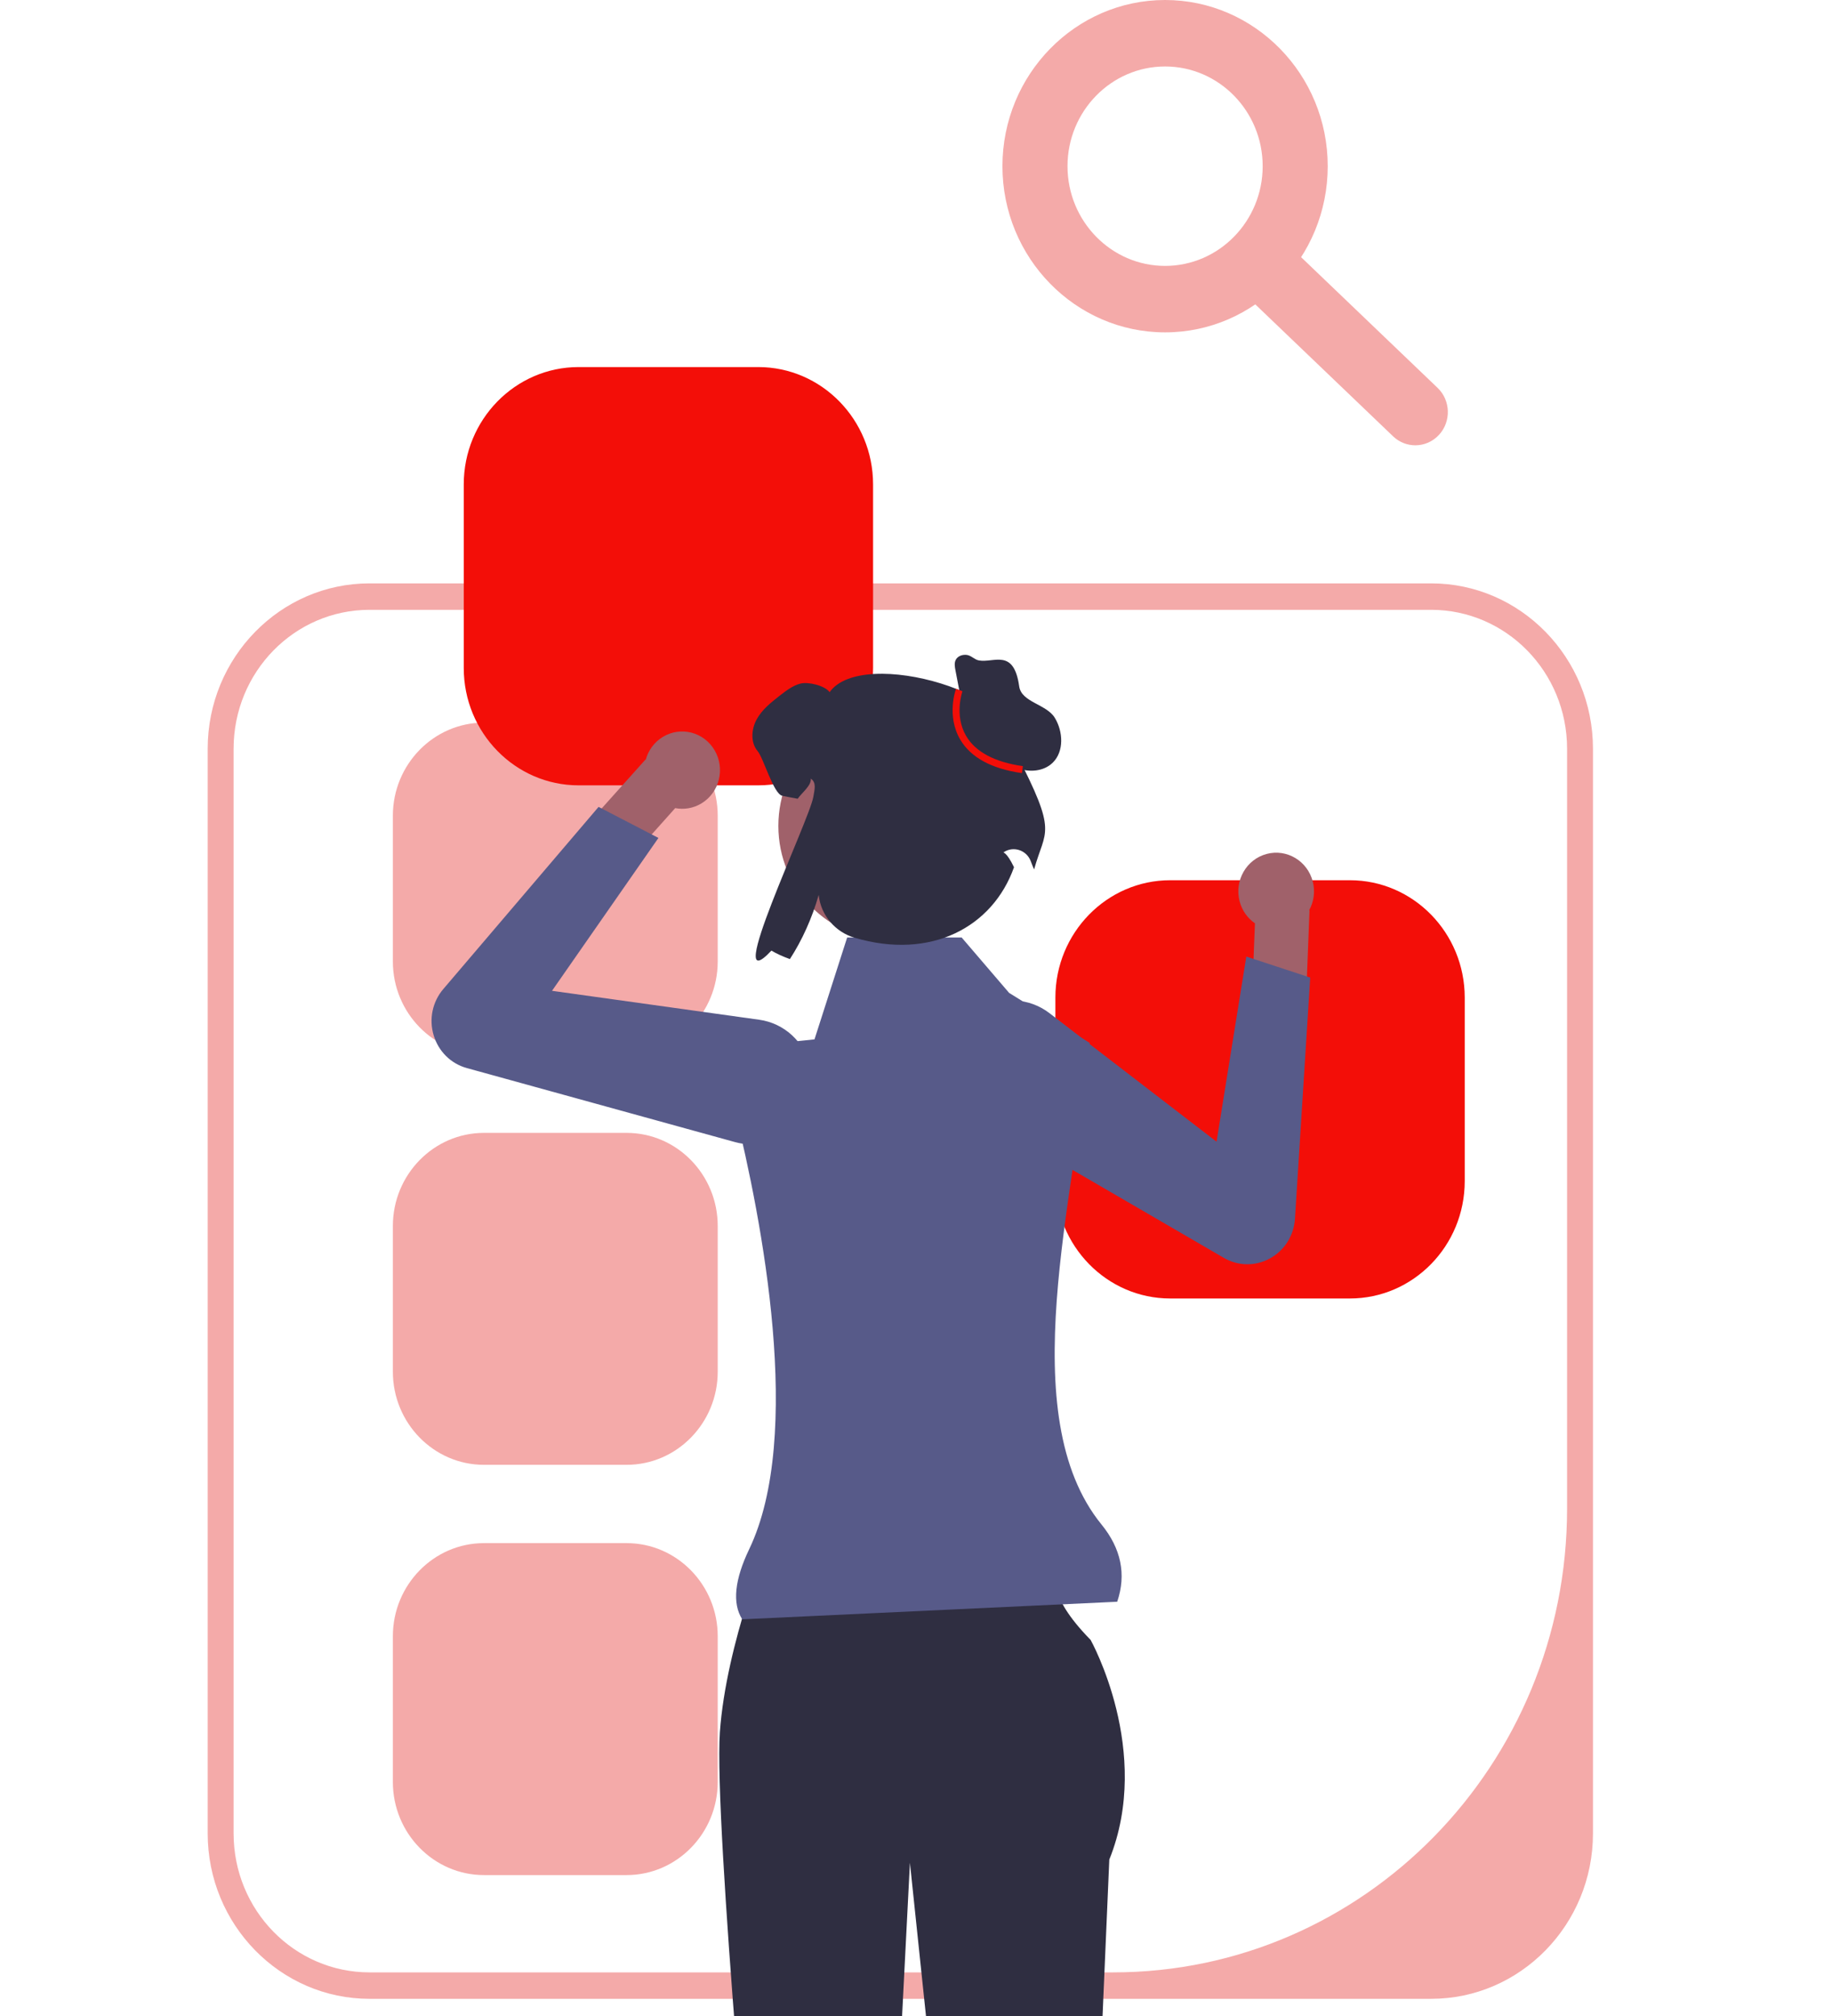 <svg width="130" height="143" viewBox="0 0 130 143" fill="none" xmlns="http://www.w3.org/2000/svg">
<g clip-path="url(#clip0_7_87)">
<path d="M101.555 141.782H26.222C19.89 141.782 14.738 136.521 14.738 130.053V53.109C14.738 46.641 19.89 41.38 26.222 41.38H101.555C107.887 41.38 113.038 46.641 113.038 53.109V130.053C113.038 136.521 107.887 141.782 101.555 141.782ZM26.222 43.256C20.895 43.256 16.576 47.667 16.576 53.109V130.053C16.576 135.495 20.895 139.906 26.222 139.906H78.991C96.78 139.906 111.201 125.176 111.201 107.006V53.109C111.201 47.667 106.882 43.256 101.555 43.256H26.222V43.256Z" fill="#F4AAA9"/>
<path d="M34.344 51.258C30.778 51.258 27.878 54.22 27.878 57.862V68.199C27.878 71.841 30.778 74.803 34.344 74.803H44.464C48.03 74.803 50.93 71.841 50.93 68.199V57.862C50.93 54.22 48.03 51.258 44.464 51.258H34.344Z" fill="#F4AAA9"/>
<path d="M34.344 80.358C30.778 80.358 27.878 83.32 27.878 86.962V97.299C27.878 100.941 30.778 103.904 34.344 103.904H44.464C48.03 103.904 50.93 100.941 50.93 97.299V86.962C50.93 83.32 48.03 80.358 44.464 80.358H34.344Z" fill="#F4AAA9"/>
<path d="M34.344 109.458C30.778 109.458 27.878 112.421 27.878 116.063V126.4C27.878 130.041 30.778 133.004 34.344 133.004H44.464C48.03 133.004 50.93 130.041 50.93 126.4V116.063C50.93 112.421 48.03 109.458 44.464 109.458H34.344Z" fill="#F4AAA9"/>
<path d="M41.055 26.037C36.562 26.037 32.908 29.77 32.908 34.359V47.384C32.908 51.973 36.562 55.706 41.055 55.706H53.807C58.3 55.706 61.954 51.973 61.954 47.384V34.359C61.954 29.77 58.3 26.037 53.807 26.037H41.055Z" fill="#F30E08"/>
<path d="M83.038 62.437C78.546 62.437 74.891 66.17 74.891 70.759V83.784C74.891 88.372 78.546 92.105 83.038 92.105H95.791C100.283 92.105 103.938 88.372 103.938 83.784V70.759C103.938 66.17 100.283 62.437 95.791 62.437H83.038Z" fill="#F30E08"/>
<path d="M54.62 109.098L65.121 109.437L75.07 111.695C75.07 111.695 74.075 112.937 77.391 116.324C77.391 116.324 81.812 124.227 78.717 131.905L77.391 162.614C77.391 162.614 81.258 184.262 78.303 191.152L74.398 191.402L67.79 162.864L64.569 132.13L63.021 162.388C63.021 162.388 68.941 183.157 65.203 191.402L60.973 191.152L53.736 162.388C53.736 162.388 50.641 129.195 51.083 122.872C51.525 116.55 54.62 109.098 54.62 109.098H54.62Z" fill="#2F2E41"/>
<path d="M89.885 60.572C88.45 60.952 87.587 62.448 87.959 63.915C88.129 64.587 88.531 65.133 89.052 65.494L89.052 65.498L88.848 70.536L92.623 72.32L92.924 64.567L92.898 64.568C93.225 63.973 93.338 63.253 93.158 62.54C92.786 61.074 91.321 60.193 89.885 60.572V60.572Z" fill="#A0616A"/>
<path d="M68.788 78.553C67.995 77.75 67.535 76.662 67.518 75.478C67.495 73.891 68.274 72.449 69.602 71.623C71.131 70.672 73.044 70.768 74.474 71.868L86.327 80.984L88.439 67.852L92.974 69.343L91.892 86.442C91.816 87.638 91.154 88.692 90.121 89.261C89.088 89.83 87.863 89.816 86.843 89.223L69.713 79.269C69.369 79.069 69.059 78.828 68.788 78.553V78.553Z" fill="#575A89"/>
<path d="M50.714 53.227C51.472 54.529 51.053 56.212 49.778 56.986C49.194 57.34 48.532 57.44 47.913 57.322L47.911 57.324L44.583 61.048L40.672 59.601L45.802 53.879L45.82 53.898C45.998 53.24 46.414 52.648 47.034 52.271C48.309 51.497 49.956 51.925 50.714 53.227Z" fill="#A0616A"/>
<path d="M52.152 81.01L33.126 75.761C31.993 75.448 31.113 74.577 30.771 73.43C30.43 72.284 30.686 71.06 31.457 70.156L42.475 57.235L46.723 59.437L39.171 70.281L53.872 72.332C55.646 72.579 57.071 73.886 57.501 75.661C57.874 77.203 57.434 78.786 56.323 79.897C55.495 80.725 54.418 81.168 53.302 81.167C52.92 81.167 52.534 81.116 52.152 81.01H52.152Z" fill="#575A89"/>
<path d="M79.277 113.616L52.671 114.863C51.941 113.729 52.138 112.025 53.162 109.891C57.026 101.833 54.091 86.59 52.117 78.652C51.563 76.425 53.05 74.211 55.289 73.982L57.797 73.726L60.116 66.496H68.237L71.607 70.428L77.324 73.975C76.284 84.925 71.849 100.387 78.167 108.141C79.548 109.837 79.94 111.671 79.277 113.616Z" fill="#575A89"/>
<path d="M63.144 66.663C67.513 66.663 71.054 63.046 71.054 58.584C71.054 54.121 67.513 50.504 63.144 50.504C58.775 50.504 55.233 54.121 55.233 58.584C55.233 63.046 58.775 66.663 63.144 66.663Z" fill="#A0616A"/>
<path d="M72.095 53.412C73.196 49.313 61.2 45.799 58.869 49.099C58.545 48.63 57.347 48.345 56.798 48.489C56.248 48.633 55.786 48.993 55.335 49.341C54.715 49.828 54.072 50.331 53.692 51.031C53.309 51.728 53.249 52.678 53.765 53.282C54.174 53.763 54.892 56.318 55.506 56.444C55.935 56.533 56.295 56.605 56.605 56.657C56.882 56.246 57.586 55.728 57.535 55.23C57.953 55.513 57.8 56.009 57.716 56.516C57.436 58.206 51.127 71.282 54.74 67.429C55.098 67.644 55.541 67.846 56.051 68.03C56.916 66.697 57.626 65.126 58.094 63.482L58.098 63.512C58.259 64.941 59.281 66.113 60.633 66.513C66.057 68.118 70.445 65.763 71.955 61.515C71.402 60.37 71.161 60.494 71.211 60.46C71.9 59.985 72.849 60.296 73.145 61.09C73.232 61.324 73.312 61.523 73.381 61.674C74.167 58.801 75.102 59.215 72.095 53.412H72.095Z" fill="#2F2E41"/>
<path d="M68.353 50.438L67.799 47.545C67.752 47.302 67.708 47.038 67.815 46.816C67.953 46.53 68.308 46.412 68.617 46.457C68.925 46.503 69.156 46.791 69.463 46.846C70.53 47.039 71.941 45.962 72.323 48.686C72.483 49.822 74.257 49.942 74.85 50.917C75.443 51.891 75.515 53.298 74.707 54.095C74.061 54.731 73.023 54.804 72.184 54.479C71.346 54.154 70.672 53.498 70.084 52.806C69.496 52.114 68.963 51.365 68.285 50.765" fill="#2F2E41"/>
<path d="M72.517 54.839C70.353 54.53 68.878 53.726 68.132 52.449C67.157 50.778 67.81 48.938 67.839 48.86L68.296 49.034C68.29 49.051 67.697 50.735 68.554 52.198C69.221 53.336 70.577 54.059 72.585 54.345L72.517 54.839Z" fill="#F30E08"/>
<path d="M82.675 23.576C76.312 23.576 71.134 18.288 71.134 11.788C71.134 5.288 76.312 0 82.675 0C89.038 0 94.216 5.288 94.216 11.788C94.216 18.288 89.038 23.576 82.675 23.576ZM82.675 4.715C78.857 4.715 75.751 7.888 75.751 11.788C75.751 15.688 78.857 18.861 82.675 18.861C86.494 18.861 89.6 15.688 89.6 11.788C89.6 7.888 86.494 4.715 82.675 4.715Z" fill="#F4AAA9"/>
<path d="M100.432 31.587C99.866 31.587 99.299 31.376 98.854 30.949L88.022 20.581C87.091 19.691 87.044 18.199 87.916 17.249C88.786 16.296 90.247 16.249 91.178 17.141L102.01 27.51C102.941 28.399 102.988 29.891 102.116 30.841C101.662 31.337 101.047 31.587 100.432 31.587Z" fill="#F4AAA9"/>
</g>
<defs>
<clipPath id="clip0_7_87">
<rect width="130" height="143" fill="white"/>
</clipPath>
</defs>
</svg>
